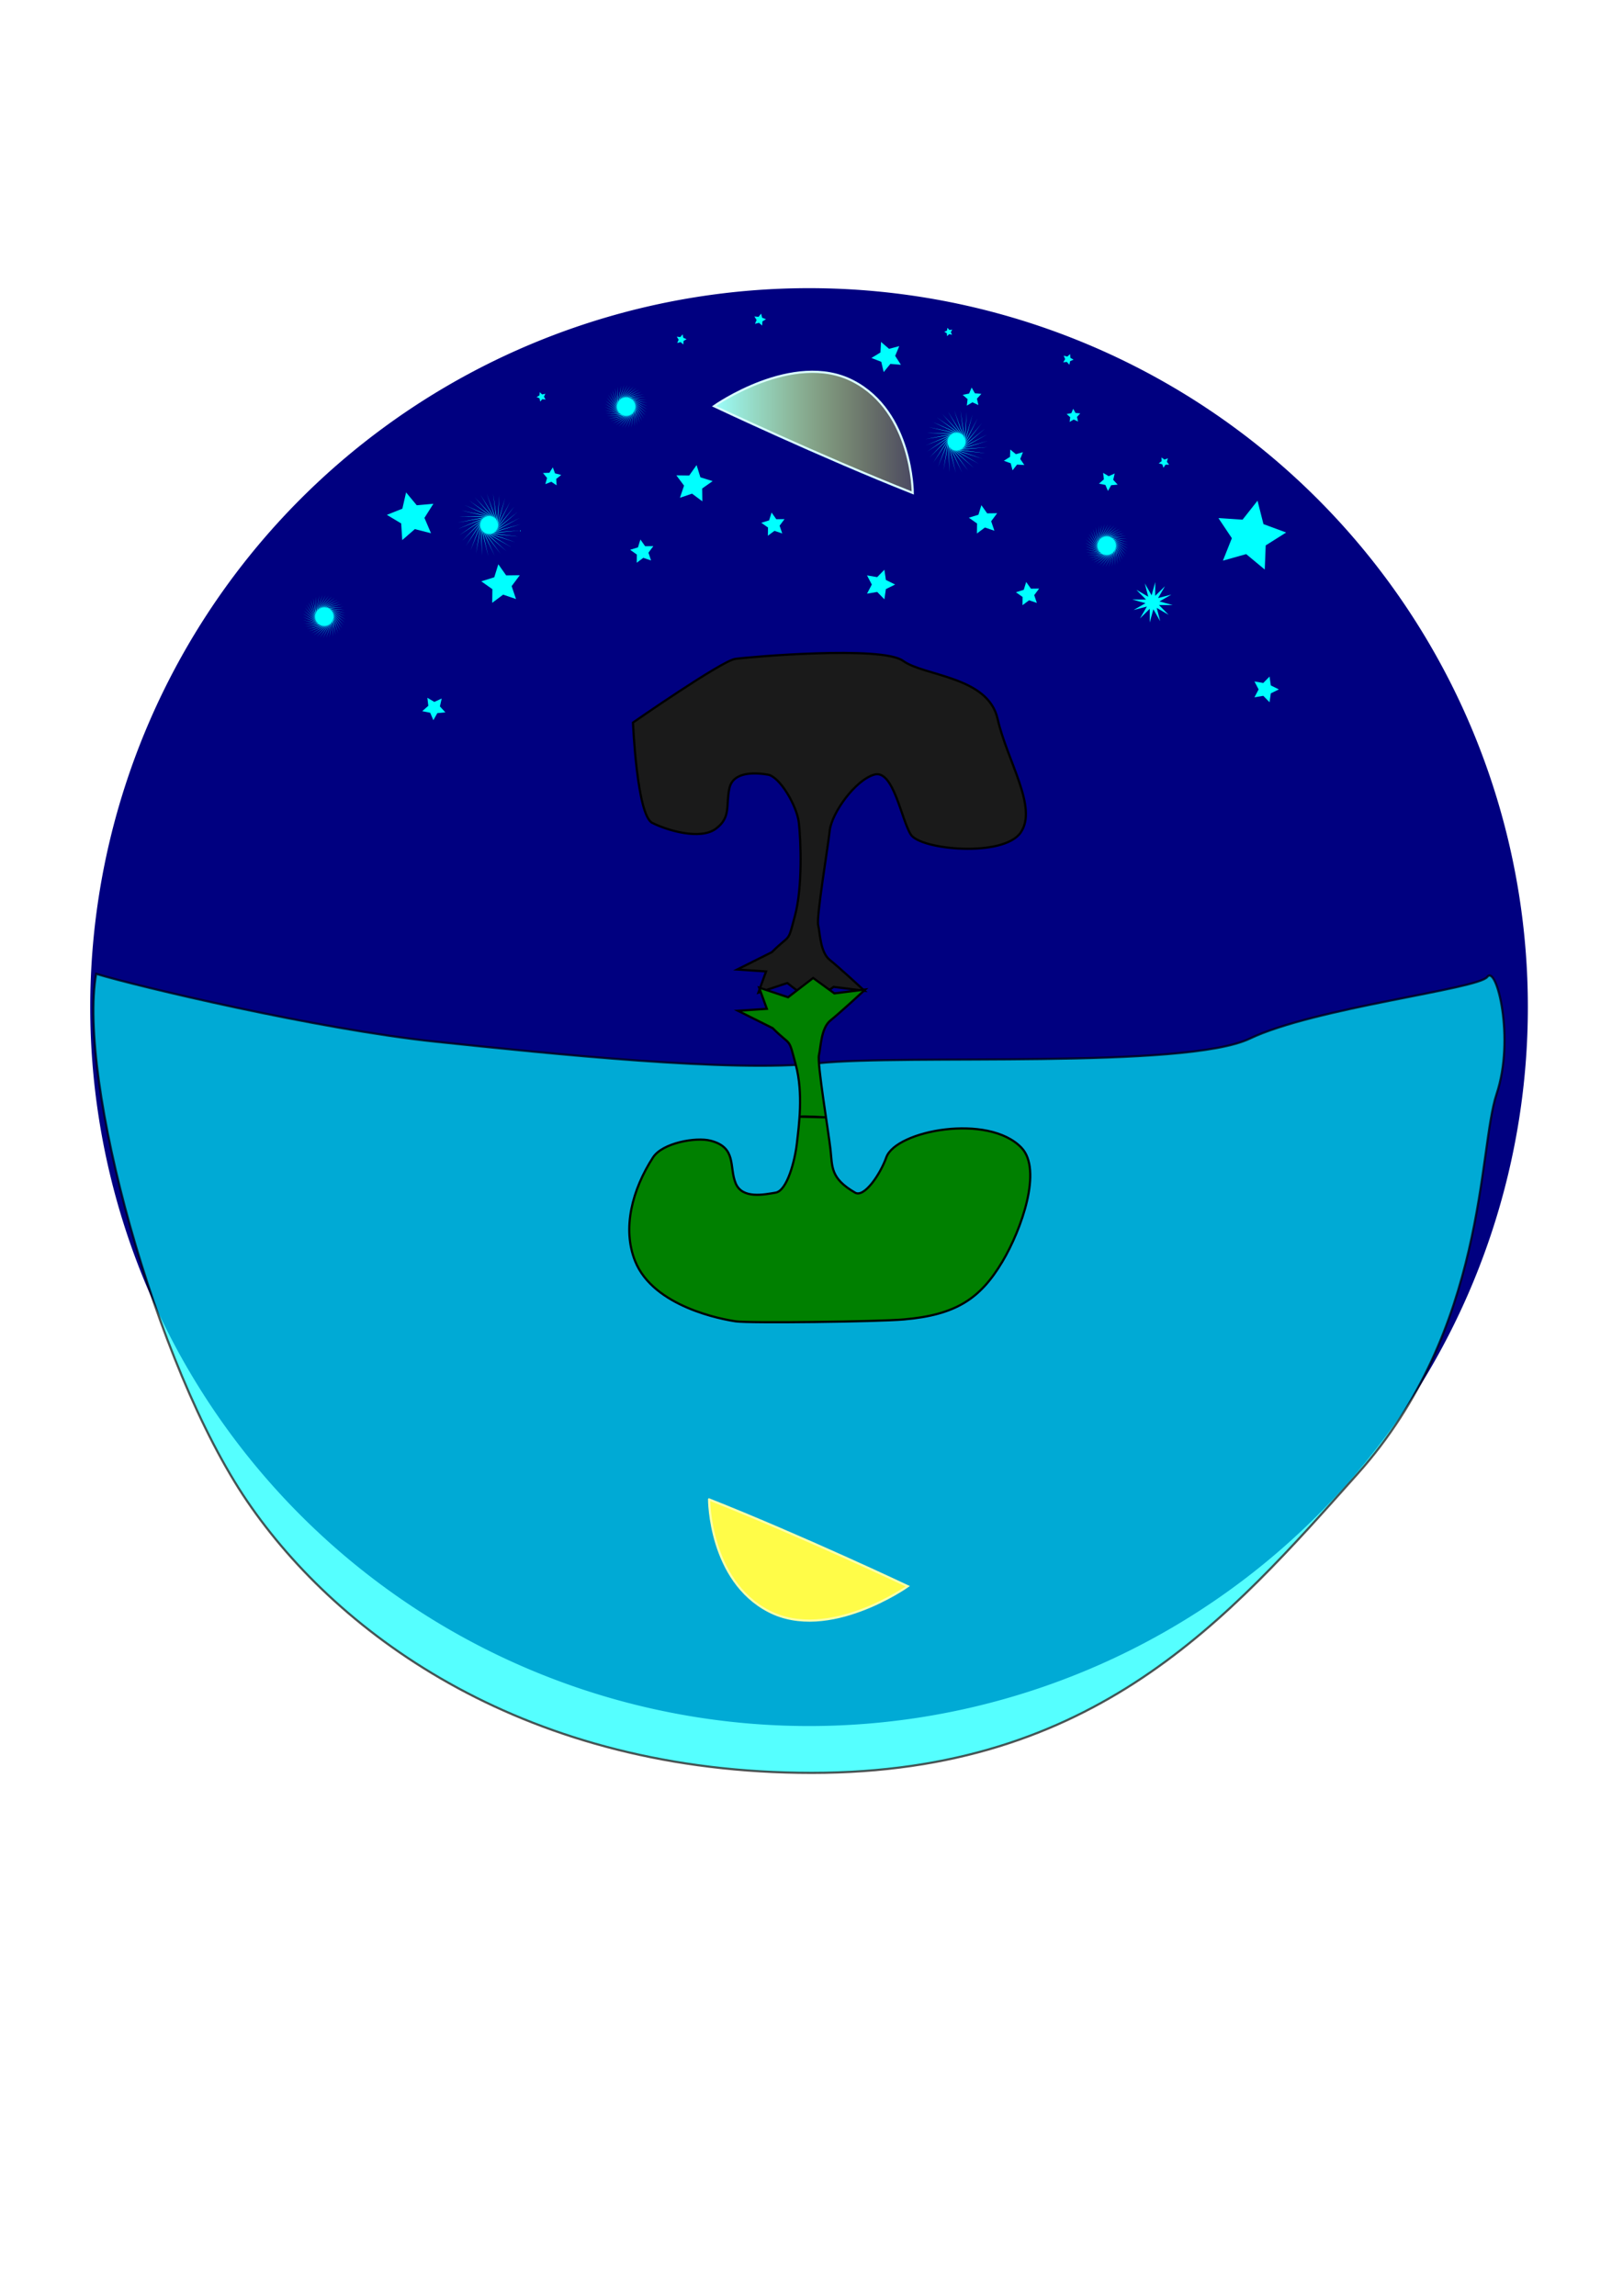 <?xml version="1.0" encoding="UTF-8" standalone="no"?>
<!-- Created with Inkscape (http://www.inkscape.org/) -->

<svg
   xmlns:dc="http://purl.org/dc/elements/1.1/"
   xmlns:cc="http://creativecommons.org/ns#"
   xmlns:rdf="http://www.w3.org/1999/02/22-rdf-syntax-ns#"
   xmlns:svg="http://www.w3.org/2000/svg"
   xmlns="http://www.w3.org/2000/svg"
   xmlns:xlink="http://www.w3.org/1999/xlink"
   xmlns:sodipodi="http://sodipodi.sourceforge.net/DTD/sodipodi-0.dtd"
   xmlns:inkscape="http://www.inkscape.org/namespaces/inkscape"
   width="744.094"
   height="1052.362"
   id="svg2"
   version="1.1"
   inkscape:version="0.48.4 r9939"
   sodipodi:docname="drawing.svg">
  <defs
     id="defs4">
    <linearGradient
       id="linearGradient3997">
      <stop
         id="stop4007"
         offset="0"
         style="stop-color:#f4f01b;stop-opacity:0.992;" />
      <stop
         style="stop-color:#fbff78;stop-opacity:0;"
         offset="1"
         id="stop4001" />
    </linearGradient>
    <linearGradient
       id="linearGradient3963">
      <stop
         style="stop-color:#9affff;stop-opacity:1;"
         offset="0"
         id="stop3965" />
      <stop
         style="stop-color:#fffc1c;stop-opacity:0.289;"
         offset="1"
         id="stop3967" />
    </linearGradient>
    <linearGradient
       inkscape:collect="always"
       xlink:href="#linearGradient3963"
       id="linearGradient3971"
       x1="326.883"
       y1="198.194"
       x2="418.972"
       y2="198.194"
       gradientUnits="userSpaceOnUse" />
    <filter
       color-interpolation-filters="sRGB"
       inkscape:collect="always"
       id="filter4085-2"
       x="-0.217"
       width="1.435"
       y="-0.384"
       height="1.768">
      <feGaussianBlur
         inkscape:collect="always"
         stdDeviation="58.617"
         id="feGaussianBlur4087-0" />
    </filter>
  </defs>
  <sodipodi:namedview
     id="base"
     pagecolor="#ffffff"
     bordercolor="#666666"
     borderopacity="1.0"
     inkscape:pageopacity="0.0"
     inkscape:pageshadow="2"
     inkscape:zoom="2"
     inkscape:cx="362.31789"
     inkscape:cy="762.18177"
     inkscape:document-units="px"
     inkscape:current-layer="layer4"
     showgrid="false"
     inkscape:window-width="1920"
     inkscape:window-height="1033"
     inkscape:window-x="0"
     inkscape:window-y="25"
     inkscape:window-maximized="1" />
  <g
     inkscape:label="Layer 1"
     inkscape:groupmode="layer"
     id="layer1">
    <path
       sodipodi:type="arc"
       style="fill:#000080;fill-opacity:1;stroke:none;stroke-width:2.81;stroke-linecap:round;stroke-linejoin:round;stroke-miterlimit:4;stroke-opacity:1;stroke-dasharray:2.81, 11.24;stroke-dashoffset:0"
       id="path2985"
       sodipodi:cx="468.37405"
       sodipodi:cy="531.46021"
       sodipodi:rx="329.55023"
       sodipodi:ry="329.55023"
       d="m 797.924,531.46 a 329.55,329.55 0 1 1 -659.1,0 329.55,329.55 0 1 1 659.1,0 z"
       transform="translate(-97.447,-69.822)" />
    <path
       sodipodi:type="star"
       style="fill:#00ffff;fill-opacity:1;stroke:none;stroke-width:2.81;stroke-linecap:round;stroke-linejoin:round;stroke-miterlimit:4;stroke-opacity:1;stroke-dasharray:2.81, 11.24;stroke-dashoffset:0"
       id="path2987"
       sodipodi:sides="5"
       sodipodi:cx="188.85042"
       sodipodi:cy="236.92857"
       sodipodi:r1="11.530562"
       sodipodi:r2="5.765281"
       sodipodi:arg1="0.70862627"
       sodipodi:arg2="1.3369448"
       inkscape:flatsided="false"
       inkscape:rounded="0"
       inkscape:randomized="0"
       d="m 197.605,244.433 -7.419,-1.896 -5.767,5.037 -0.49,-7.641 -6.572,-3.929 7.116,-2.827 1.705,-7.465 4.888,5.894 7.626,-0.685 -4.095,6.47 z"
       inkscape:transform-center-x="0.82567182"
       inkscape:transform-center-y="-0.28584022" />
    <path
       sodipodi:type="star"
       style="fill:#00ffff;fill-opacity:1;stroke:none;stroke-width:2.81;stroke-linecap:round;stroke-linejoin:round;stroke-miterlimit:4;stroke-opacity:1;stroke-dasharray:2.81, 11.24;stroke-dashoffset:0"
       id="path2989"
       sodipodi:sides="5"
       sodipodi:cx="393.9595"
       sodipodi:cy="171.89398"
       sodipodi:r1="7.2925677"
       sodipodi:r2="3.6462839"
       sodipodi:arg1="0.5404195"
       sodipodi:arg2="1.168738"
       inkscape:flatsided="false"
       inkscape:rounded="0"
       inkscape:randomized="0"
       d="m 400.213,175.646 -4.826,-0.396 -3.063,3.751 -1.114,-4.713 -4.514,-1.754 4.138,-2.516 0.273,-4.835 3.672,3.158 4.683,-1.234 -1.869,4.468 z"
       inkscape:transform-center-x="0.50554428"
       inkscape:transform-center-y="0.1978279"
       transform="translate(12.819,-8.442)" />
    <path
       sodipodi:type="star"
       style="fill:#00ffff;fill-opacity:1;stroke:none;stroke-width:2.81;stroke-linecap:round;stroke-linejoin:round;stroke-miterlimit:4;stroke-opacity:1;stroke-dasharray:2.81, 11.24;stroke-dashoffset:0"
       id="path2991"
       sodipodi:sides="5"
       sodipodi:cx="487.75937"
       sodipodi:cy="188.15263"
       sodipodi:r1="8.0081635"
       sodipodi:r2="4.0040817"
       sodipodi:arg1="0.89605538"
       sodipodi:arg2="1.5243739"
       inkscape:flatsided="false"
       inkscape:rounded="0"
       inkscape:randomized="0"
       d="m 492.762,194.406 -4.817,-2.254 -4.587,2.69 0.655,-5.277 -3.976,-3.531 5.222,-1.008 2.13,-4.873 2.572,4.654 5.292,0.52 -3.632,3.885 z"
       inkscape:transform-center-x="0.047126168"
       inkscape:transform-center-y="-0.26867265"
       transform="matrix(0.41,0,0,0.41,292.21,113.521)" />
    <path
       sodipodi:type="star"
       style="fill:#00ffff;fill-opacity:1;stroke:none;stroke-width:2.81;stroke-linecap:round;stroke-linejoin:round;stroke-miterlimit:4;stroke-opacity:1;stroke-dasharray:2.81, 11.24;stroke-dashoffset:0"
       id="path2993"
       sodipodi:sides="5"
       sodipodi:cx="315.1676"
       sodipodi:cy="209.41394"
       sodipodi:r1="8.8435373"
       sodipodi:r2="4.4217687"
       sodipodi:arg1="2.3561945"
       sodipodi:arg2="2.984513"
       inkscape:flatsided="false"
       inkscape:rounded="0"
       inkscape:randomized="0"
       d="m 308.914,215.667 1.886,-5.562 -3.512,-4.707 5.872,0.075 3.391,-4.795 1.743,5.608 5.608,1.743 -4.795,3.391 0.075,5.872 -4.707,-3.512 z"
       inkscape:transform-center-x="-0.42750463"
       inkscape:transform-center-y="-0.42750463"
       transform="translate(2.814,12.507)" />
    <path
       sodipodi:type="star"
       style="fill:#00ffff;fill-opacity:1;stroke:none;stroke-width:2.81;stroke-linecap:round;stroke-linejoin:round;stroke-miterlimit:4;stroke-opacity:1;stroke-dasharray:2.81, 11.24;stroke-dashoffset:0"
       id="path2995"
       sodipodi:sides="5"
       sodipodi:cx="400.83813"
       sodipodi:cy="210.6646"
       sodipodi:r1="5.0415921"
       sodipodi:r2="2.5207961"
       sodipodi:arg1="0.51914611"
       sodipodi:arg2="1.1474646"
       inkscape:flatsided="false"
       inkscape:rounded="0"
       inkscape:randomized="0"
       d="m 405.215,213.166 -3.342,-0.203 -2.062,2.638 -0.84,-3.241 -3.146,-1.146 2.823,-1.8 0.118,-3.346 2.584,2.129 3.218,-0.922 -1.226,3.115 z"
       inkscape:transform-center-x="0.31712488"
       inkscape:transform-center-y="0.16974615"
       transform="translate(64.409,0)" />
    <path
       sodipodi:type="star"
       style="fill:#00ffff;fill-opacity:1;stroke:none;stroke-width:2.81;stroke-linecap:round;stroke-linejoin:round;stroke-miterlimit:4;stroke-opacity:1;stroke-dasharray:2.81, 11.24;stroke-dashoffset:0"
       id="path2997"
       sodipodi:sides="5"
       sodipodi:cx="533.72131"
       sodipodi:cy="211.91526"
       sodipodi:r1="2.520796"
       sodipodi:r2="1.260398"
       sodipodi:arg1="1.6951513"
       sodipodi:arg2="2.3234699"
       inkscape:flatsided="false"
       inkscape:rounded="0"
       inkscape:randomized="0"
       d="m 533.409,214.417 -0.549,-1.581 -1.614,-0.444 1.334,-1.011 -0.076,-1.672 1.374,0.957 1.567,-0.589 -0.485,1.602 1.045,1.308 -1.674,0.033 z"
       inkscape:transform-center-x="0.096619189"
       inkscape:transform-center-y="0.14696546" />
    <path
       sodipodi:type="star"
       style="fill:#00ffff;fill-opacity:1;stroke:none;stroke-width:2.81;stroke-linecap:round;stroke-linejoin:round;stroke-miterlimit:4;stroke-opacity:1;stroke-dasharray:2.81, 11.24;stroke-dashoffset:0"
       id="path2999"
       sodipodi:sides="5"
       sodipodi:cx="493.38736"
       sodipodi:cy="156.57333"
       sodipodi:r1="2.5783122"
       sodipodi:r2="1.289156"
       sodipodi:arg1="1.3258177"
       sodipodi:arg2="1.9541362"
       inkscape:flatsided="false"
       inkscape:rounded="0"
       inkscape:randomized="0"
       d="m 494.013,159.075 -1.107,-1.306 -1.704,0.172 0.9,-1.457 -0.69,-1.567 1.663,0.405 1.277,-1.141 0.128,1.707 1.479,0.862 -1.584,0.65 z"
       inkscape:transform-center-x="-0.19323838"
       inkscape:transform-center-y="0.055075153"
       transform="translate(-3.752,8.129)" />
    <path
       sodipodi:type="star"
       style="fill:#00ffff;fill-opacity:1;stroke:none;stroke-width:2.81;stroke-linecap:round;stroke-linejoin:round;stroke-miterlimit:4;stroke-opacity:1;stroke-dasharray:2.81, 11.24;stroke-dashoffset:0"
       id="path3001"
       sodipodi:sides="5"
       sodipodi:cx="434.91877"
       sodipodi:cy="152.19601"
       sodipodi:r1="2.0020409"
       sodipodi:r2="1.0010204"
       sodipodi:arg1="0.67474094"
       sodipodi:arg2="1.3030595"
       inkscape:flatsided="false"
       inkscape:rounded="0"
       inkscape:randomized="0"
       d="m 436.482,153.447 -1.299,-0.285 -0.971,0.908 -0.13,-1.323 -1.164,-0.643 1.218,-0.532 0.252,-1.305 0.883,0.994 1.319,-0.164 -0.673,1.147 z"
       inkscape:transform-center-x="0.16366749"
       inkscape:transform-center-y="-0.028709592" />
    <path
       sodipodi:type="star"
       style="fill:#00ffff;fill-opacity:1;stroke:none;stroke-width:2.81;stroke-linecap:round;stroke-linejoin:round;stroke-miterlimit:4;stroke-opacity:1;stroke-dasharray:2.81, 11.24;stroke-dashoffset:0"
       id="path3003"
       sodipodi:sides="5"
       sodipodi:cx="348.31022"
       sodipodi:cy="146.56802"
       sodipodi:r1="2.8826405"
       sodipodi:r2="1.4413202"
       sodipodi:arg1="2.4329664"
       sodipodi:arg2="3.0612849"
       inkscape:flatsided="false"
       inkscape:rounded="0"
       inkscape:randomized="0"
       d="m 346.122,148.444 0.752,-1.76 -1.024,-1.617 1.907,0.171 1.222,-1.474 0.426,1.866 1.779,0.707 -1.643,0.982 -0.122,1.91 -1.442,-1.259 z"
       inkscape:transform-center-x="-0.20641796"
       inkscape:transform-center-y="-0.071460055" />
    <path
       sodipodi:type="star"
       style="fill:#00ffff;fill-opacity:1;stroke:none;stroke-width:2.81;stroke-linecap:round;stroke-linejoin:round;stroke-miterlimit:4;stroke-opacity:1;stroke-dasharray:2.81, 11.24;stroke-dashoffset:0"
       id="path3005"
       sodipodi:sides="5"
       sodipodi:cx="312.3536"
       sodipodi:cy="155.63534"
       sodipodi:r1="2.4420016"
       sodipodi:r2="1.2210008"
       sodipodi:arg1="2.4468544"
       sodipodi:arg2="3.0751729"
       inkscape:flatsided="false"
       inkscape:rounded="0"
       inkscape:randomized="0"
       d="m 310.478,157.199 0.658,-1.482 -0.848,-1.382 1.613,0.167 1.052,-1.234 0.339,1.586 1.499,0.62 -1.403,0.813 -0.126,1.617 -1.207,-1.084 z"
       inkscape:transform-center-x="-0.18504272"
       inkscape:transform-center-y="-0.050084823" />
    <path
       sodipodi:type="star"
       style="fill:#00ffff;fill-opacity:1;stroke:none;stroke-width:2.81;stroke-linecap:round;stroke-linejoin:round;stroke-miterlimit:4;stroke-opacity:1;stroke-dasharray:2.81, 11.24;stroke-dashoffset:0"
       id="path3007"
       sodipodi:sides="5"
       sodipodi:cx="248.25701"
       sodipodi:cy="181.8993"
       sodipodi:r1="2.2546685"
       sodipodi:r2="1.1273342"
       sodipodi:arg1="0.5880026"
       sodipodi:arg2="1.2163211"
       inkscape:flatsided="false"
       inkscape:rounded="0"
       inkscape:randomized="0"
       d="m 250.133,183.15 -1.485,-0.193 -1.001,1.113 -0.275,-1.472 -1.368,-0.608 1.315,-0.716 0.155,-1.489 1.087,1.029 1.464,-0.312 -0.643,1.352 z"
       inkscape:transform-center-x="0.18841941"
       inkscape:transform-center-y="0.028081743" />
    <path
       style="fill:#1a1a1a;stroke:#000000;stroke-width:1px;stroke-linecap:butt;stroke-linejoin:miter;stroke-opacity:1"
       d="m 353.876,436.454 c 8.844,-8.844 7.075,-3.537 10.612,-16.803 3.537,-13.265 2.653,-34.49 1.769,-42.449 -0.884,-7.959 -8.844,-21.224 -14.15,-22.109 -5.306,-0.884 -15.918,-1.769 -17.687,6.19 -1.769,7.959 0.884,13.265 -6.19,18.571 -7.075,5.306 -22.109,0.884 -29.184,-2.653 -7.075,-3.537 -8.844,-45.986 -8.844,-45.986 0,0 40.68,-28.299 46.871,-29.184 6.19,-0.884 67.211,-6.19 76.939,0.884 9.728,7.075 38.912,7.075 43.333,26.531 4.422,19.456 18.571,40.68 10.612,52.177 -7.959,11.497 -45.986,7.959 -50.408,0.884 -4.422,-7.075 -7.959,-30.068 -16.803,-27.415 -8.844,2.653 -19.456,17.687 -20.34,25.646 -0.884,7.959 -6.19,39.796 -5.306,43.333 0.884,3.537 0.884,12.381 5.306,15.918 4.422,3.537 15.918,14.15 15.918,14.15 l -14.15,-1.769 -9.728,7.075 -11.497,-8.844 -13.265,4.422 3.537,-9.728 -13.265,-0.884 z"
       id="path3009-5"
       inkscape:connector-curvature="0" />
    <path
       style="fill:url(#linearGradient3971);stroke:#d9feff;stroke-width:1px;stroke-linecap:butt;stroke-linejoin:miter;stroke-opacity:1;fill-opacity:1"
       d="M 418.472,225.969 C 376.023,209.167 327.383,186.173 327.383,186.173 c 0,0 36.258,-25.646 63.673,-11.497 27.415,14.15 27.415,51.293 27.415,51.293 z"
       id="path3011-7"
       inkscape:connector-curvature="0" />
    <path
       sodipodi:type="star"
       style="fill:#00ffff;fill-opacity:1;stroke:none;stroke-width:2.81;stroke-linecap:round;stroke-linejoin:round;stroke-miterlimit:4;stroke-opacity:1;stroke-dasharray:2.81, 11.24;stroke-dashoffset:0"
       id="path3049"
       sodipodi:sides="5"
       sodipodi:cx="198.97959"
       sodipodi:cy="324.53905"
       sodipodi:r1="5.5931442"
       sodipodi:r2="2.796572"
       sodipodi:arg1="2.8797933"
       sodipodi:arg2="3.5081118"
       inkscape:flatsided="false"
       inkscape:rounded="0"
       inkscape:randomized="0"
       d="m 193.577,325.987 2.792,-2.45 -0.435,-3.689 3.193,1.898 3.374,-1.554 -0.819,3.623 2.52,2.728 -3.699,0.341 -1.816,3.24 -1.467,-3.412 z"
       inkscape:transform-center-x="0.090456242"
       inkscape:transform-center-y="0.44733678" />
    <path
       sodipodi:type="star"
       style="fill:#00ffff;fill-opacity:1;stroke:none;stroke-width:2.81;stroke-linecap:round;stroke-linejoin:round;stroke-miterlimit:4;stroke-opacity:1;stroke-dasharray:2.81, 11.24;stroke-dashoffset:0"
       id="path3053"
       sodipodi:sides="5"
       sodipodi:cx="229.93197"
       sodipodi:cy="267.94041"
       sodipodi:r1="9.4008092"
       sodipodi:r2="4.7004044"
       sodipodi:arg1="0.78539816"
       sodipodi:arg2="1.4137167"
       inkscape:flatsided="false"
       inkscape:rounded="0"
       inkscape:randomized="0"
       d="m 236.579,274.588 -5.912,-2.005 -5.003,3.734 0.08,-6.242 -5.097,-3.605 5.961,-1.853 1.853,-5.961 3.605,5.097 6.242,-0.08 -3.734,5.003 z"
       inkscape:transform-center-x="0.45444366"
       inkscape:transform-center-y="-0.45444366" />
    <path
       sodipodi:type="star"
       style="fill:#00ffff;fill-opacity:1;stroke:none;stroke-width:2.81;stroke-linecap:round;stroke-linejoin:round;stroke-miterlimit:4;stroke-opacity:1;stroke-dasharray:2.81, 11.24;stroke-dashoffset:0"
       id="path3055"
       sodipodi:sides="5"
       sodipodi:cx="294.4898"
       sodipodi:cy="252.9064"
       sodipodi:r1="5.6626269"
       sodipodi:r2="2.8313133"
       sodipodi:arg1="0.78539816"
       sodipodi:arg2="1.4137167"
       inkscape:flatsided="false"
       inkscape:rounded="0"
       inkscape:randomized="0"
       d="m 298.494,256.91 -3.561,-1.208 -3.014,2.249 0.048,-3.76 -3.07,-2.171 3.591,-1.116 1.116,-3.591 2.171,3.07 3.76,-0.048 -2.249,3.014 z"
       inkscape:transform-center-x="0.27373653"
       inkscape:transform-center-y="-0.27373653" />
    <path
       sodipodi:type="star"
       style="fill:#00ffff;fill-opacity:1;stroke:none;stroke-width:2.81;stroke-linecap:round;stroke-linejoin:round;stroke-miterlimit:4;stroke-opacity:1;stroke-dasharray:2.81, 11.24;stroke-dashoffset:0"
       id="path3057"
       sodipodi:sides="5"
       sodipodi:cx="354.62585"
       sodipodi:cy="240.52545"
       sodipodi:r1="5.6626269"
       sodipodi:r2="2.8313133"
       sodipodi:arg1="0.78539816"
       sodipodi:arg2="1.4137167"
       inkscape:flatsided="false"
       inkscape:rounded="0"
       inkscape:randomized="0"
       d="m 358.63,244.53 -3.561,-1.208 -3.014,2.249 0.048,-3.76 -3.07,-2.171 3.591,-1.116 1.116,-3.591 2.171,3.07 3.76,-0.048 -2.249,3.014 z"
       inkscape:transform-center-x="0.27373653"
       inkscape:transform-center-y="-0.27373653" />
    <path
       sodipodi:type="star"
       style="fill:#00ffff;fill-opacity:1;stroke:none;stroke-width:2.81;stroke-linecap:round;stroke-linejoin:round;stroke-miterlimit:4;stroke-opacity:1;stroke-dasharray:2.81, 11.24;stroke-dashoffset:0"
       id="path3059"
       sodipodi:sides="5"
       sodipodi:cx="456.32654"
       sodipodi:cy="239.64108"
       sodipodi:r1="6.9070234"
       sodipodi:r2="3.4535117"
       sodipodi:arg1="0.78539816"
       sodipodi:arg2="1.4137167"
       inkscape:flatsided="false"
       inkscape:rounded="0"
       inkscape:randomized="0"
       d="m 461.211,244.525 -4.344,-1.473 -3.676,2.743 0.059,-4.586 -3.745,-2.648 4.38,-1.362 1.361,-4.38 2.648,3.745 4.586,-0.059 -2.743,3.676 z"
       inkscape:transform-center-x="0.33389179"
       inkscape:transform-center-y="-0.33389179"
       transform="translate(-5.315,-1.251)" />
    <path
       sodipodi:type="star"
       style="fill:#00ffff;fill-opacity:1;stroke:none"
       id="path3063"
       sodipodi:sides="12"
       sodipodi:cx="526.19049"
       sodipodi:cy="257.32816"
       sodipodi:r1="9.3403578"
       sodipodi:r2="3.2169726"
       sodipodi:arg1="0.13625509"
       sodipodi:arg2="0.39805448"
       inkscape:flatsided="false"
       inkscape:rounded="0"
       inkscape:randomized="0"
       d="m 535.444,258.597 -6.288,-0.022 4.414,4.479 -5.435,-3.163 1.583,6.086 -3.125,-5.457 -1.672,6.062 0.022,-6.288 -4.479,4.414 3.163,-5.435 -6.086,1.583 5.457,-3.125 -6.062,-1.672 6.288,0.022 -4.414,-4.479 5.435,3.163 -1.583,-6.086 3.125,5.457 1.672,-6.062 -0.022,6.288 4.479,-4.414 -3.163,5.435 6.086,-1.583 -5.457,3.125 z"
       inkscape:transform-center-x="-0.11794051"
       inkscape:transform-center-y="0.5832558"
       transform="translate(2.189,18.76)" />
    <path
       sodipodi:type="star"
       style="fill:#00ffff;fill-opacity:1;stroke:none;stroke-width:2.81;stroke-linecap:round;stroke-linejoin:round;stroke-miterlimit:4;stroke-opacity:1;stroke-dasharray:2.81, 11.24;stroke-dashoffset:0"
       id="path3065"
       sodipodi:sides="5"
       sodipodi:cx="573.06122"
       sodipodi:cy="245.83157"
       sodipodi:r1="16.685953"
       sodipodi:r2="8.3429761"
       sodipodi:arg1="-2.6179939"
       sodipodi:arg2="-1.9896753"
       inkscape:flatsided="false"
       inkscape:rounded="0"
       inkscape:randomized="0"
       d="m 558.611,237.489 11.057,0.721 6.863,-8.7 2.731,10.739 10.395,3.838 -9.369,5.916 -0.438,11.072 -8.521,-7.083 -10.665,3.004 4.103,-10.293 z"
       inkscape:transform-center-x="-1.0720432"
       inkscape:transform-center-y="-0.53897416" />
    <path
       sodipodi:type="star"
       style="fill:#00ffff;fill-opacity:1;stroke:none;stroke-width:2.81;stroke-linecap:round;stroke-linejoin:round;stroke-miterlimit:4;stroke-opacity:1;stroke-dasharray:2.81, 11.24;stroke-dashoffset:0"
       id="path3067"
       sodipodi:sides="5"
       sodipodi:cx="503.19727"
       sodipodi:cy="198.96082"
       sodipodi:r1="4.5093369"
       sodipodi:r2="2.2546685"
       sodipodi:arg1="2.8797933"
       sodipodi:arg2="3.5081118"
       inkscape:flatsided="false"
       inkscape:rounded="0"
       inkscape:randomized="0"
       d="m 498.842,200.128 2.251,-1.975 -0.351,-2.974 2.574,1.53 2.72,-1.253 -0.66,2.921 2.032,2.2 -2.982,0.275 -1.464,2.612 -1.183,-2.751 z"
       inkscape:transform-center-x="0.072928154"
       inkscape:transform-center-y="0.36065444"
       transform="translate(5.003,21.574)" />
    <path
       sodipodi:type="star"
       style="fill:#00ffff;fill-opacity:1;stroke:none;stroke-width:2.81;stroke-linecap:round;stroke-linejoin:round;stroke-miterlimit:4;stroke-opacity:1;stroke-dasharray:2.81, 11.24;stroke-dashoffset:0"
       id="path3069"
       sodipodi:sides="5"
       sodipodi:cx="445.71429"
       sodipodi:cy="182.1581"
       sodipodi:r1="4.509337"
       sodipodi:r2="2.2546684"
       sodipodi:arg1="-2.8797933"
       sodipodi:arg2="-2.2514747"
       inkscape:flatsided="false"
       inkscape:rounded="0"
       inkscape:randomized="0"
       d="m 441.359,180.991 2.937,-0.585 1.183,-2.751 1.464,2.612 2.982,0.275 -2.032,2.2 0.66,2.921 -2.72,-1.253 -2.574,1.53 0.351,-2.974 z"
       inkscape:transform-center-x="0.072928154"
       inkscape:transform-center-y="-0.36065444" />
    <path
       sodipodi:type="star"
       style="fill:#00ffff;fill-opacity:1;stroke:none;stroke-width:2.81;stroke-linecap:round;stroke-linejoin:round;stroke-miterlimit:4;stroke-opacity:1;stroke-dasharray:2.81, 11.24;stroke-dashoffset:0"
       id="path3071"
       sodipodi:sides="5"
       sodipodi:cx="585.4422"
       sodipodi:cy="315.69553"
       sodipodi:r1="6.1904764"
       sodipodi:r2="3.095238"
       sodipodi:arg1="0"
       sodipodi:arg2="0.62831853"
       inkscape:flatsided="false"
       inkscape:rounded="0"
       inkscape:randomized="0"
       d="m 591.633,315.696 -3.686,1.819 -0.591,4.068 -2.869,-2.944 -4.052,0.695 1.913,-3.639 -1.913,-3.639 4.052,0.695 2.869,-2.944 0.591,4.068 z"
       inkscape:transform-center-x="-0.59113787"
       transform="translate(-5.315,0.313)" />
    <path
       sodipodi:type="star"
       style="fill:#00ffff;fill-opacity:1;stroke:none;stroke-width:2.81;stroke-linecap:round;stroke-linejoin:round;stroke-miterlimit:4;stroke-opacity:1;stroke-dasharray:2.81, 11.24;stroke-dashoffset:0"
       id="path3073"
       sodipodi:sides="5"
       sodipodi:cx="403.26531"
       sodipodi:cy="267.94041"
       sodipodi:r1="7.1298878"
       sodipodi:r2="3.5649438"
       sodipodi:arg1="0"
       sodipodi:arg2="0.62831853"
       inkscape:flatsided="false"
       inkscape:rounded="0"
       inkscape:randomized="0"
       d="m 410.395,267.94 -4.246,2.095 -0.681,4.686 -3.305,-3.39 -4.667,0.8 2.203,-4.191 -2.203,-4.191 4.667,0.8 3.305,-3.39 0.681,4.686 z"
       inkscape:transform-center-x="-0.6808437" />
    <path
       sodipodi:type="star"
       style="fill:#00ffff;fill-opacity:1;stroke:none;stroke-width:2.81;stroke-linecap:round;stroke-linejoin:round;stroke-miterlimit:4;stroke-opacity:1;stroke-dasharray:2.81, 11.24;stroke-dashoffset:0"
       id="path3075"
       sodipodi:sides="5"
       sodipodi:cx="471.36054"
       sodipodi:cy="272.36218"
       sodipodi:r1="5.6626269"
       sodipodi:r2="2.8313134"
       sodipodi:arg1="0.78539816"
       sodipodi:arg2="1.4137167"
       inkscape:flatsided="false"
       inkscape:rounded="0"
       inkscape:randomized="0"
       d="m 475.365,276.366 -3.561,-1.208 -3.014,2.249 0.048,-3.76 -3.07,-2.171 3.591,-1.116 1.116,-3.591 2.171,3.07 3.76,-0.048 -2.249,3.014 z"
       inkscape:transform-center-x="0.27373653"
       inkscape:transform-center-y="-0.27373653" />
    <path
       sodipodi:type="star"
       style="fill:#00ffff;fill-opacity:1;stroke:none;stroke-width:2.81;stroke-linecap:round;stroke-linejoin:round;stroke-miterlimit:4;stroke-opacity:1;stroke-dasharray:2.81, 11.24;stroke-dashoffset:0"
       id="path3077"
       sodipodi:sides="5"
       sodipodi:cx="252.04082"
       sodipodi:cy="214.8792"
       sodipodi:r1="4.4217687"
       sodipodi:r2="2.2108843"
       sodipodi:arg1="1.0471976"
       sodipodi:arg2="1.6755161"
       inkscape:flatsided="false"
       inkscape:rounded="0"
       inkscape:randomized="0"
       d="m 254.252,218.709 -2.442,-1.631 -2.728,1.087 0.796,-2.826 -1.877,-2.258 2.934,-0.116 1.568,-2.483 1.017,2.755 2.846,0.724 -2.305,1.819 z"
       inkscape:transform-center-x="-0.14282787"
       inkscape:transform-center-y="-0.28409088"
       transform="translate(0.938,3.752)" />
  </g>
  <g
     inkscape:groupmode="layer"
     id="layer4"
     inkscape:label="Layer#2"
     style="display:inline">
    <path
       transform="translate(312.091,-85.84)"
       sodipodi:type="star"
       style="fill:#00ffff;fill-opacity:1;stroke:none"
       id="path3051"
       sodipodi:sides="31"
       sodipodi:cx="126.46259"
       sodipodi:cy="288.28055"
       sodipodi:r1="14.396236"
       sodipodi:r2="3.9687099"
       sodipodi:arg1="0.78539816"
       sodipodi:arg2="1.8537564"
       inkscape:flatsided="false"
       inkscape:rounded="0"
       inkscape:randomized="0"
       d="m 136.642,298.46 -11.288,-6.369 9.03,8.21 -9.775,-8.511 7.193,9.859 -7.861,-10.304 5.061,11.105 -5.626,-11.676 2.722,11.897 -3.161,-12.569 0.271,12.201 -0.566,-12.948 -2.19,12.006 2.052,-12.797 -4.562,11.319 4.586,-12.122 -6.747,10.169 6.932,-10.951 -8.656,8.603 8.995,-9.331 -10.211,6.684 10.689,-7.329 -11.347,4.492 11.946,-5.028 -12.019,2.116 12.713,-2.52 -12.199,-0.347 12.96,0.091 -11.88,-2.796 12.677,2.698 -11.074,-5.13 11.874,5.194 -9.814,-7.254 10.585,7.478 -8.153,-9.081 8.864,9.456 -6.158,-10.536 6.779,11.046 -3.911,-11.56 4.416,12.185 -1.504,-12.111 1.873,12.824 0.964,-12.166 -0.747,12.939 3.394,-11.723 -3.336,12.524 5.684,-10.8 -5.789,11.596 7.742,-9.434 -8.005,10.193 9.482,-7.683 -9.893,8.373 10.835,-5.617 -11.376,6.21 11.744,-3.321 -12.393,3.793 12.172,-0.889 -12.903,1.221 12.102,1.579 -12.885,-1.401 11.536,3.983 -12.339,-3.966 z"
       inkscape:transform-center-x="0.69592712"
       inkscape:transform-center-y="-0.69592712" />
    <path
       sodipodi:type="star"
       style="fill:#00ffff;fill-opacity:1;stroke:none"
       id="path3061"
       sodipodi:sides="42"
       sodipodi:cx="487.2789"
       sodipodi:cy="254.67511"
       sodipodi:r1="9.8972597"
       sodipodi:r2="4.1120167"
       sodipodi:arg1="0.39060145"
       sodipodi:arg2="-0.35013131"
       inkscape:flatsided="false"
       inkscape:rounded="0"
       inkscape:randomized="0"
       d="m 496.431,258.443 -5.289,-5.179 4.625,6.501 -4.458,-5.909 3.605,7.118 -3.528,-6.508 2.504,7.575 -2.518,-6.961 1.347,7.864 -1.453,-7.259 0.16,7.977 -0.355,-7.394 -1.031,7.911 0.751,-7.364 -2.199,7.669 1.84,-7.17 -3.317,7.256 2.888,-6.816 -4.362,6.681 3.872,-6.309 -5.309,5.956 4.769,-5.662 -6.137,5.098 5.56,-4.887 -6.828,4.127 6.226,-4.004 -7.367,3.063 6.753,-3.032 -7.741,1.931 7.13,-1.991 -7.943,0.755 7.347,-0.906 -7.966,-0.437 7.4,0.199 -7.812,-1.619 7.288,1.299 -7.484,-2.766 7.012,2.371 -6.988,-3.85 6.581,3.39 -6.336,-4.849 6.002,4.333 -5.543,-5.739 5.289,5.179 -4.625,-6.501 4.458,5.909 -3.605,-7.118 3.528,6.508 -2.504,-7.575 2.518,6.961 -1.347,-7.864 1.453,7.259 -0.16,-7.977 0.355,7.394 1.031,-7.911 -0.751,7.364 2.199,-7.669 -1.84,7.17 3.317,-7.256 -2.888,6.816 4.362,-6.681 -3.872,6.309 5.309,-5.956 -4.769,5.662 6.137,-5.098 -5.56,4.887 6.828,-4.127 -6.226,4.004 7.367,-3.063 -6.753,3.032 7.741,-1.931 -7.13,1.991 7.943,-0.755 -7.347,0.906 7.966,0.437 -7.4,-0.199 7.812,1.619 -7.288,-1.299 7.484,2.766 -7.012,-2.371 6.988,3.85 -6.581,-3.39 6.336,4.849 -6.002,-4.333 z"
       inkscape:transform-center-x="0.6097411"
       inkscape:transform-center-y="-0.24329309"
       transform="matrix(0.981,0.193,-0.193,0.981,-280.181,-61.243)" />
    <path
       sodipodi:type="star"
       style="fill:#00ffff;fill-opacity:1;stroke:none"
       id="path3061-0"
       sodipodi:sides="42"
       sodipodi:cx="487.2789"
       sodipodi:cy="254.67511"
       sodipodi:r1="9.8972597"
       sodipodi:r2="4.1120167"
       sodipodi:arg1="0.39060145"
       sodipodi:arg2="-0.35013131"
       inkscape:flatsided="false"
       inkscape:rounded="0"
       inkscape:randomized="0"
       d="m 496.431,258.443 -5.289,-5.179 4.625,6.501 -4.458,-5.909 3.605,7.118 -3.528,-6.508 2.504,7.575 -2.518,-6.961 1.347,7.864 -1.453,-7.259 0.16,7.977 -0.355,-7.394 -1.031,7.911 0.751,-7.364 -2.199,7.669 1.84,-7.17 -3.317,7.256 2.888,-6.816 -4.362,6.681 3.872,-6.309 -5.309,5.956 4.769,-5.662 -6.137,5.098 5.56,-4.887 -6.828,4.127 6.226,-4.004 -7.367,3.063 6.753,-3.032 -7.741,1.931 7.13,-1.991 -7.943,0.755 7.347,-0.906 -7.966,-0.437 7.4,0.199 -7.812,-1.619 7.288,1.299 -7.484,-2.766 7.012,2.371 -6.988,-3.85 6.581,3.39 -6.336,-4.849 6.002,4.333 -5.543,-5.739 5.289,5.179 -4.625,-6.501 4.458,5.909 -3.605,-7.118 3.528,6.508 -2.504,-7.575 2.518,6.961 -1.347,-7.864 1.453,7.259 -0.16,-7.977 0.355,7.394 1.031,-7.911 -0.751,7.364 2.199,-7.669 -1.84,7.17 3.317,-7.256 -2.888,6.816 4.362,-6.681 -3.872,6.309 5.309,-5.956 -4.769,5.662 6.137,-5.098 -5.56,4.887 6.828,-4.127 -6.226,4.004 7.367,-3.063 -6.753,3.032 7.741,-1.931 -7.13,1.991 7.943,-0.755 -7.347,0.906 7.966,0.437 -7.4,-0.199 7.812,1.619 -7.288,-1.299 7.484,2.766 -7.012,-2.371 6.988,3.85 -6.581,-3.39 6.336,4.849 -6.002,-4.333 z"
       inkscape:transform-center-x="0.6097411"
       inkscape:transform-center-y="-0.24329309"
       transform="matrix(0.981,0.193,-0.193,0.981,78.516,-93.757)" />
    <path
       transform="translate(97.795,-47.638)"
       sodipodi:type="star"
       style="fill:#00ffff;fill-opacity:1;stroke:none"
       id="path3051-2"
       sodipodi:sides="31"
       sodipodi:cx="126.46259"
       sodipodi:cy="288.28055"
       sodipodi:r1="14.396236"
       sodipodi:r2="3.9687099"
       sodipodi:arg1="0.78539816"
       sodipodi:arg2="1.8537564"
       inkscape:flatsided="false"
       inkscape:rounded="0"
       inkscape:randomized="0"
       d="m 136.642,298.46 -11.288,-6.369 9.03,8.21 -9.775,-8.511 7.193,9.859 -7.861,-10.304 5.061,11.105 -5.626,-11.676 2.722,11.897 -3.161,-12.569 0.271,12.201 -0.566,-12.948 -2.19,12.006 2.052,-12.797 -4.562,11.319 4.586,-12.122 -6.747,10.169 6.932,-10.951 -8.656,8.603 8.995,-9.331 -10.211,6.684 10.689,-7.329 -11.347,4.492 11.946,-5.028 -12.019,2.116 12.713,-2.52 -12.199,-0.347 12.96,0.091 -11.88,-2.796 12.677,2.698 -11.074,-5.13 11.874,5.194 -9.814,-7.254 10.585,7.478 -8.153,-9.081 8.864,9.456 -6.158,-10.536 6.779,11.046 -3.911,-11.56 4.416,12.185 -1.504,-12.111 1.873,12.824 0.964,-12.166 -0.747,12.939 3.394,-11.723 -3.336,12.524 5.684,-10.8 -5.789,11.596 7.742,-9.434 -8.005,10.193 9.482,-7.683 -9.893,8.373 10.835,-5.617 -11.376,6.21 11.744,-3.321 -12.393,3.793 12.172,-0.889 -12.903,1.221 12.102,1.579 -12.885,-1.401 11.536,3.983 -12.339,-3.966 z"
       inkscape:transform-center-x="0.69592712"
       inkscape:transform-center-y="-0.69592712" />
    <path
       sodipodi:type="star"
       style="fill:#00ffff;fill-opacity:1;stroke:none"
       id="path3061-46"
       sodipodi:sides="42"
       sodipodi:cx="487.2789"
       sodipodi:cy="254.67511"
       sodipodi:r1="9.8972597"
       sodipodi:r2="4.1120167"
       sodipodi:arg1="0.39060145"
       sodipodi:arg2="-0.35013131"
       inkscape:flatsided="false"
       inkscape:rounded="0"
       inkscape:randomized="0"
       d="m 496.431,258.443 -5.289,-5.179 4.625,6.501 -4.458,-5.909 3.605,7.118 -3.528,-6.508 2.504,7.575 -2.518,-6.961 1.347,7.864 -1.453,-7.259 0.16,7.977 -0.355,-7.394 -1.031,7.911 0.751,-7.364 -2.199,7.669 1.84,-7.17 -3.317,7.256 2.888,-6.816 -4.362,6.681 3.872,-6.309 -5.309,5.956 4.769,-5.662 -6.137,5.098 5.56,-4.887 -6.828,4.127 6.226,-4.004 -7.367,3.063 6.753,-3.032 -7.741,1.931 7.13,-1.991 -7.943,0.755 7.347,-0.906 -7.966,-0.437 7.4,0.199 -7.812,-1.619 7.288,1.299 -7.484,-2.766 7.012,2.371 -6.988,-3.85 6.581,3.39 -6.336,-4.849 6.002,4.333 -5.543,-5.739 5.289,5.179 -4.625,-6.501 4.458,5.909 -3.605,-7.118 3.528,6.508 -2.504,-7.575 2.518,6.961 -1.347,-7.864 1.453,7.259 -0.16,-7.977 0.355,7.394 1.031,-7.911 -0.751,7.364 2.199,-7.669 -1.84,7.17 3.317,-7.256 -2.888,6.816 4.362,-6.681 -3.872,6.309 5.309,-5.956 -4.769,5.662 6.137,-5.098 -5.56,4.887 6.828,-4.127 -6.226,4.004 7.367,-3.063 -6.753,3.032 7.741,-1.931 -7.13,1.991 7.943,-0.755 -7.347,0.906 7.966,0.437 -7.4,-0.199 7.812,1.619 -7.288,-1.299 7.484,2.766 -7.012,-2.371 6.988,3.85 -6.581,-3.39 6.336,4.849 -6.002,-4.333 z"
       inkscape:transform-center-x="0.6097411"
       inkscape:transform-center-y="-0.24329309"
       transform="matrix(0.981,0.193,-0.193,0.981,-141.814,-157.509)" />
  </g>
  <g
     inkscape:groupmode="layer"
     id="layer2"
     inkscape:label="Layer">
    <path
       style="opacity:0.815;fill:#00ffff;stroke:#000000;stroke-width:1px;stroke-linecap:butt;stroke-linejoin:miter;stroke-opacity:1;filter:url(#filter4085-2)"
       d="m 44.073,446.372 c 18.385,5.657 101.823,25.456 155.564,31.113 53.74,5.657 135.764,14.142 175.362,9.899 39.598,-4.243 168.291,2.828 197.99,-11.314 29.698,-14.142 104.652,-22.627 108.894,-28.284 4.243,-5.657 12.728,28.284 4.243,53.74 -8.485,25.456 -4.243,107.48 -63.64,173.948 -59.397,66.468 -120.208,137.179 -250.316,137.179 -130.108,0 -216.375,-62.225 -258.801,-124.451 C 70.943,625.977 35.588,494.455 44.073,446.372 z"
       id="path4047"
       inkscape:connector-curvature="0"
       sodipodi:nodetypes="cssssssssc" />
  </g>
  <g
     inkscape:groupmode="layer"
     id="layer3"
     inkscape:label="Layer#1">
    <path
       style="fill:#008000;stroke:#000000;stroke-width:1px;stroke-linecap:butt;stroke-linejoin:miter;stroke-opacity:1"
       d="m 354.229,471.275 c 8.844,8.844 7.075,3.537 10.612,16.803 3.537,13.265 1.402,27.924 0.518,35.883 -0.884,7.959 -4.466,21.85 -9.772,22.734 -5.306,0.884 -15.293,3.019 -18.312,-4.314 -3.104,-7.539 0.64,-16.383 -11.506,-19.509 -6.755,-1.739 -22.071,1.016 -26.37,7.656 -9.576,14.793 -14.211,32.623 -8.218,47.55 8.433,21.006 40.055,26.736 46.245,27.62 6.19,0.884 64.956,0.159 76.939,-0.884 23.798,-2.072 34.996,-9.391 45.209,-26.531 8.799,-14.766 18.39,-42.062 8.736,-52.177 -15.15,-15.874 -57.555,-7.959 -61.977,4.431 -2.804,7.858 -10.146,18.567 -14.301,16.159 -11.377,-6.593 -10.388,-11.746 -11.273,-19.706 -0.884,-7.959 -6.19,-39.796 -5.306,-43.333 0.884,-3.537 0.884,-12.381 5.306,-15.918 4.422,-3.537 15.918,-14.15 15.918,-14.15 l -14.15,1.769 -9.728,-7.075 -11.497,8.844 -13.265,-4.422 3.537,9.728 -13.265,0.884 z m 12.132,40.591 c 2.814,-0.313 12.507,0.313 12.507,0.313 z"
       id="path3009"
       inkscape:connector-curvature="0"
       sodipodi:nodetypes="csssssssssssssssscccccccc" />
    <path
       style="fill:#fffc48;fill-opacity:1;stroke:#faffa9;stroke-width:1px;stroke-linecap:butt;stroke-linejoin:miter;stroke-opacity:1"
       d="m 325.095,687.31 c 42.449,16.803 91.088,39.796 91.088,39.796 0,0 -36.259,25.646 -63.673,11.497 -27.415,-14.15 -27.415,-51.293 -27.415,-51.293 z"
       id="path3011"
       inkscape:connector-curvature="0" />
  </g>
</svg>
